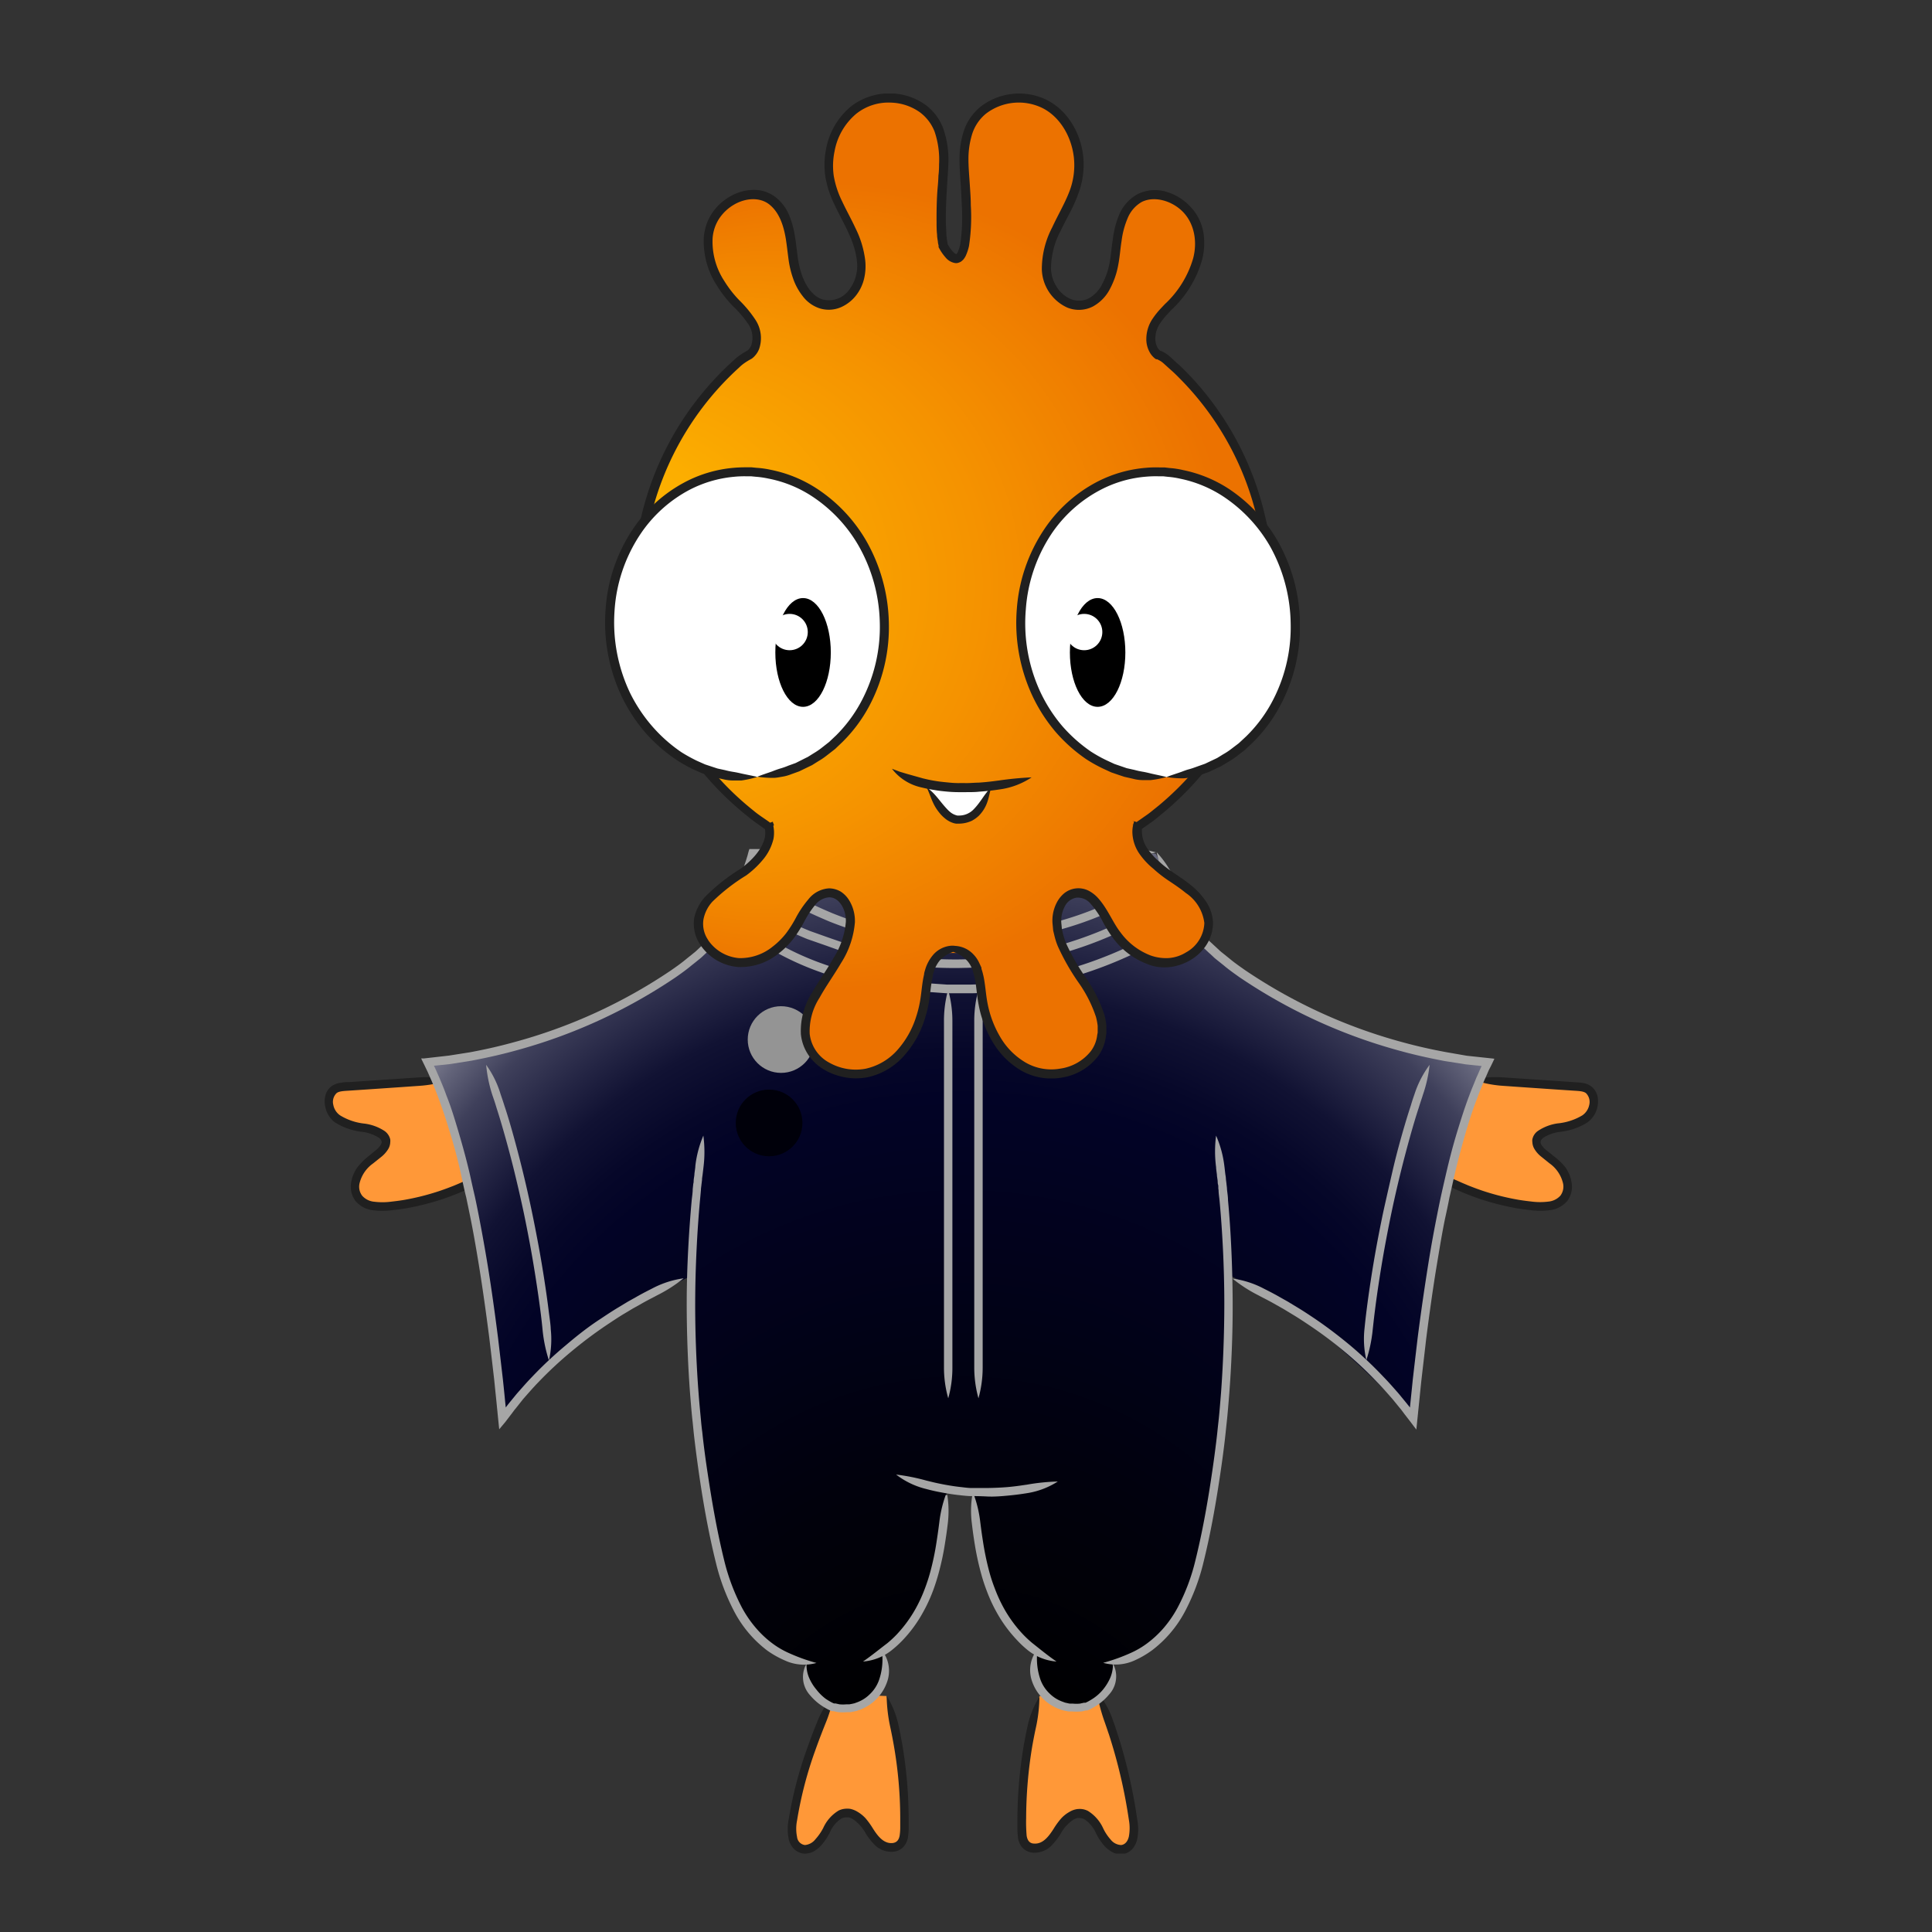 <svg xmlns="http://www.w3.org/2000/svg" xmlns:xlink="http://www.w3.org/1999/xlink" viewBox="0 0 300 300"><rect x="0" y="0" width="300" height="300" fill="#333333" stroke="none"/><defs><style>.cls-1{fill:#ff9838;}.cls-2{fill:#202020;}.cls-3{fill:url(#radial-gradient);}.cls-4{fill:url(#New_Gradient_Swatch_16);}.cls-5{fill:url(#radial-gradient-2);}.cls-6{fill:url(#New_Gradient_Swatch_1);}.cls-7{fill:#a6a6a6;}.cls-8{fill:none;stroke:#d6d6d6;}.cls-11,.cls-8{stroke-miterlimit:10;}.cls-9{fill:url(#radial-gradient-3);}.cls-10{fill:#fff;}.cls-11{stroke:#000;stroke-width:0.34px;}</style><radialGradient id="radial-gradient" cx="86.51" cy="27.04" r="0.4" gradientUnits="userSpaceOnUse"><stop offset="0" stop-color="#055d66"/><stop offset="0.41" stop-color="#011517"/></radialGradient><radialGradient id="New_Gradient_Swatch_16" cx="84.64" cy="77.93" fy="187.409" r="133.74" gradientUnits="userSpaceOnUse"><stop offset="0.22"/><stop offset="0.37" stop-color="#01010c"/><stop offset="0.61" stop-color="#020326"/><stop offset="0.64" stop-color="#060729"/><stop offset="0.68" stop-color="#111233"/><stop offset="0.71" stop-color="#242544"/><stop offset="0.75" stop-color="#3f405b"/><stop offset="0.78" stop-color="#626379"/><stop offset="0.81" stop-color="#8d8d9d"/><stop offset="0.85" stop-color="#bfc0c8"/><stop offset="0.88" stop-color="#f8f8f9"/><stop offset="0.88" stop-color="#fff"/></radialGradient><radialGradient id="radial-gradient-2" cx="5867.92" cy="16487.53" r="5.25" gradientTransform="matrix(-0.12, 0.99, -0.99, -0.12, 17030.12, -3860.12)" gradientUnits="userSpaceOnUse"><stop offset="0.28" stop-color="#fff"/><stop offset="0.41" stop-color="#fbfbfb"/><stop offset="0.54" stop-color="#efefef"/><stop offset="0.67" stop-color="#dadada"/><stop offset="0.8" stop-color="#bebebe"/><stop offset="0.93" stop-color="#9a9a9a"/><stop offset="0.95" stop-color="#949494"/></radialGradient><radialGradient id="New_Gradient_Swatch_1" cx="5881.19" cy="16487.87" r="5.25" gradientTransform="matrix(-0.12, 0.99, -0.99, -0.12, 17030.12, -3860.12)" gradientUnits="userSpaceOnUse"><stop offset="0.07" stop-color="#919191"/><stop offset="0.21" stop-color="#828283"/><stop offset="0.47" stop-color="#5c5c60"/><stop offset="0.83" stop-color="#1f1f27"/><stop offset="1" stop-color="#00000a"/></radialGradient><radialGradient id="radial-gradient-3" cx="54.68" cy="77.23" fx="-19.684" r="85.47" gradientUnits="userSpaceOnUse"><stop offset="0.1" stop-color="#ffb800"/><stop offset="0.25" stop-color="#fcae00"/><stop offset="0.49" stop-color="#f59300"/><stop offset="0.74" stop-color="#ec7200"/></radialGradient><symbol id="Wisdom_Body_1_8" data-name="Wisdom_Body_1 8" viewBox="0 0 199.72 121.79"><path class="cls-1" d="M26.32,14.6A36.11,36.11,0,0,1,9.43,20.29c-1.63.09-3.57-.14-4.37-1.7a4,4,0,0,1,.56-3.95,15.59,15.59,0,0,1,3-2.72A2.28,2.28,0,0,0,9.64,10,1.87,1.87,0,0,0,8.59,8.74,13.29,13.29,0,0,0,4.76,7.68,5.53,5.53,0,0,1,1.27,5.8C.44,4.67.41,2.74,1.53,2a3.48,3.48,0,0,1,1.8-.47L19.75.37"/><path class="cls-2" d="M26.32,14.6a48.2,48.2,0,0,0-4.54,1.79c-.25.11-.62.28-1.08.47-.24.1-.49.21-.77.31-.58.23-1.34.51-2.07.75A37.9,37.9,0,0,1,13,19.17c-.86.17-1.75.28-2.63.38a10.47,10.47,0,0,1-2.56,0,2.86,2.86,0,0,1-1.9-.94,2.34,2.34,0,0,1-.43-1.88,5.34,5.34,0,0,1,2.13-3.18l1.35-1.08a4.77,4.77,0,0,0,1-1.13,2.24,2.24,0,0,0,.35-1.12,1.89,1.89,0,0,0,0-.44,2.23,2.23,0,0,0-.87-1.31A7.44,7.44,0,0,0,6.3,7.3,9.16,9.16,0,0,1,2.44,6,2.58,2.58,0,0,1,1.38,4.36a1.91,1.91,0,0,1,.48-1.81c.4-.38,1.31-.37,2.24-.44l2.71-.18,5.1-.35,3-.21a18,18,0,0,0,4.84-1A18.19,18.19,0,0,0,14.82.05l-3,.2L6.72.59,4,.78c-.46,0-.89,0-1.41.11A3.11,3.11,0,0,0,1,1.51,2.72,2.72,0,0,0,.11,3a3.89,3.89,0,0,0,0,1.59A4,4,0,0,0,1.63,7.1,10.12,10.12,0,0,0,6,8.6a6.3,6.3,0,0,1,2.55.93c.42.35.37.53.39.53s.11.17-.15.61a3.11,3.11,0,0,1-.75.8L6.73,12.55a9.32,9.32,0,0,0-1.55,1.58,5.49,5.49,0,0,0-1,2.42,3.7,3.7,0,0,0,.71,2.92,4.23,4.23,0,0,0,2.74,1.42,12,12,0,0,0,2.88,0c.93-.1,1.86-.22,2.75-.39a42.07,42.07,0,0,0,5.07-1.3c.75-.25,1.54-.54,2.14-.78.29-.1.55-.22.79-.32.49-.2.87-.38,1.12-.49A11.13,11.13,0,0,0,26.32,14.6Z"/><path class="cls-1" d="M173.4,14.6a36.14,36.14,0,0,0,16.89,5.69c1.63.09,3.58-.14,4.38-1.7a4,4,0,0,0-.57-3.95,15.53,15.53,0,0,0-2.95-2.72A2.24,2.24,0,0,1,190.09,10a1.86,1.86,0,0,1,1-1.23A13.27,13.27,0,0,1,195,7.68a5.5,5.5,0,0,0,3.48-1.88c.84-1.13.86-3.06-.25-3.84a3.53,3.53,0,0,0-1.8-.47L180,.37"/><path class="cls-2" d="M173.4,14.6a11.31,11.31,0,0,0,4,3l1.12.49c.24.1.5.22.79.32.6.24,1.39.53,2.14.78a42.07,42.07,0,0,0,5.07,1.3c.9.17,1.82.29,2.75.39a12,12,0,0,0,2.88,0,4.28,4.28,0,0,0,2.75-1.42,3.73,3.73,0,0,0,.7-2.92,5.48,5.48,0,0,0-1-2.42A9.75,9.75,0,0,0,193,12.55l-1.35-1.08a3.3,3.3,0,0,1-.75-.8.79.79,0,0,1-.15-.61s0-.18.39-.53a6.37,6.37,0,0,1,2.55-.93,10.08,10.08,0,0,0,4.41-1.5,4,4,0,0,0,1.57-2.51,4.07,4.07,0,0,0,0-1.59,2.8,2.8,0,0,0-.92-1.49,3.11,3.11,0,0,0-1.58-.62c-.51-.06-1-.08-1.41-.11L193,.59,187.9.25l-3-.2A18.14,18.14,0,0,0,180,.37a17.8,17.8,0,0,0,4.83,1l3,.21,5.1.35,2.71.18c.93.07,1.84.06,2.25.44a1.94,1.94,0,0,1,.48,1.81A2.62,2.62,0,0,1,197.29,6a9.25,9.25,0,0,1-3.86,1.26,7.43,7.43,0,0,0-3.12,1.19,2.12,2.12,0,0,0-.86,1.31,1.38,1.38,0,0,0,0,.44,2.24,2.24,0,0,0,.35,1.12,4.38,4.38,0,0,0,1,1.13l1.34,1.08a5.34,5.34,0,0,1,2.13,3.18,2.37,2.37,0,0,1-.42,1.88,2.91,2.91,0,0,1-1.91.94,10.39,10.39,0,0,1-2.55,0c-.89-.1-1.77-.21-2.64-.38a38.32,38.32,0,0,1-4.89-1.25c-.73-.24-1.49-.52-2.07-.75-.28-.1-.53-.21-.76-.31-.47-.19-.84-.36-1.09-.47A48.2,48.2,0,0,0,173.4,14.6Z"/><path class="cls-1" d="M79.94,96.77c-2.74,5.63-5.68,13.78-6.51,20-.22,1.6-.1,3.66,1.37,4.22s2.86-.9,3.62-2.28,1.62-3,3.15-3.25a3.66,3.66,0,0,1,3.13,1.78,15.46,15.46,0,0,0,2.31,3c1,.79,2.58,1,3.38,0a3.53,3.53,0,0,0,.54-2.16,68.64,68.64,0,0,0-2.78-21"/><path class="cls-2" d="M79.94,96.77A14.83,14.83,0,0,0,77.33,101c-.1.26-.26.64-.45,1.12-.09.24-.2.51-.31.79-.24.64-.55,1.49-.84,2.29a62.59,62.59,0,0,0-2.92,11.21,7.88,7.88,0,0,0,0,3.13,3.25,3.25,0,0,0,.82,1.52,2.56,2.56,0,0,0,1.64.74,2.94,2.94,0,0,0,1.6-.44,5,5,0,0,0,1.09-.92,9,9,0,0,0,1.32-2,4.73,4.73,0,0,1,1.84-2.17,1.56,1.56,0,0,1,.62-.16H82a1,1,0,0,1,.23,0,2.53,2.53,0,0,1,.65.28,6.41,6.41,0,0,1,2,2.23,9.85,9.85,0,0,0,1.49,1.88,3.68,3.68,0,0,0,2.81,1,2.48,2.48,0,0,0,1.63-.76,3,3,0,0,0,.72-1.61,10.13,10.13,0,0,0,.09-1.52c0-.49,0-1,0-1.47a70.79,70.79,0,0,0-1-11.49c-.24-1.33-.46-2.43-.59-3a14.4,14.4,0,0,0-1.86-4.6,25,25,0,0,0,.56,4.88c.12.54.34,1.61.57,2.92a67.12,67.12,0,0,1,1,11.26v1.45a9.05,9.05,0,0,1-.08,1.33c-.12.81-.51,1.19-1.15,1.25-1.4.12-2.35-1.17-3.07-2.31a12.24,12.24,0,0,0-1.15-1.59,5.46,5.46,0,0,0-1.24-1,3.66,3.66,0,0,0-1-.43,1.9,1.9,0,0,0-.4-.06,3.24,3.24,0,0,0-.41,0,3,3,0,0,0-1.14.28,6.11,6.11,0,0,0-2.43,2.73A8.42,8.42,0,0,1,77,119.54a2.34,2.34,0,0,1-1.64.91,1.41,1.41,0,0,1-1.24-1.26,6.47,6.47,0,0,1,0-2.6,61,61,0,0,1,2.86-11c.28-.79.59-1.62.83-2.25l.3-.78.44-1.11A23,23,0,0,0,79.94,96.77Z"/><path class="cls-1" d="M121.11,96.4c2.74,5.63,4.94,14.15,5.77,20.38.21,1.6.1,3.66-1.37,4.22s-2.87-.9-3.63-2.28-1.61-3-3.15-3.25a3.63,3.63,0,0,0-3.12,1.78,15.9,15.9,0,0,1-2.32,3c-1,.79-2.58,1-3.37,0a3.4,3.4,0,0,1-.54-2.16,68.63,68.63,0,0,1,2.77-21"/><path class="cls-2" d="M121.11,96.4a29.06,29.06,0,0,0,1.25,4.74c.09.26.23.65.39,1.13.08.24.17.51.27.79.21.64.47,1.49.71,2.3a82,82,0,0,1,2.43,11.13,7.28,7.28,0,0,1,0,2.63c-.18.79-.63,1.27-1.21,1.33a2.2,2.2,0,0,1-1.65-.86,7.6,7.6,0,0,1-1.15-1.72,6.25,6.25,0,0,0-2.39-2.76,2.78,2.78,0,0,0-1.55-.31,2,2,0,0,0-.4.06,3.2,3.2,0,0,0-1,.41,5.19,5.19,0,0,0-1.26,1,11.57,11.57,0,0,0-1.17,1.6c-.73,1.14-1.66,2.45-3.07,2.35-.65,0-1.05-.42-1.18-1.22a24.63,24.63,0,0,1-.08-2.78A69.56,69.56,0,0,1,111,105c.23-1.31.45-2.38.57-2.92a23.51,23.51,0,0,0,.56-4.88,14.4,14.4,0,0,0-1.86,4.6c-.12.54-.35,1.64-.59,3a71.17,71.17,0,0,0-1,11.52c0,.49,0,1,0,1.47a10.33,10.33,0,0,0,.1,1.53,2.85,2.85,0,0,0,.75,1.61,2.49,2.49,0,0,0,1.64.72,3.72,3.72,0,0,0,2.8-1.06,10.46,10.46,0,0,0,1.48-1.89,6.18,6.18,0,0,1,2-2.22,2.2,2.2,0,0,1,.65-.26,1.31,1.31,0,0,1,.23,0,1.56,1.56,0,0,1,.85.18,5.08,5.08,0,0,1,1.83,2.21,8.91,8.91,0,0,0,1.34,2,4.86,4.86,0,0,0,1.12.9,2.74,2.74,0,0,0,1.63.37,2.48,2.48,0,0,0,1.61-.81,3.43,3.43,0,0,0,.76-1.54,8.19,8.19,0,0,0,0-3.12A83,83,0,0,0,125,105c-.24-.81-.51-1.68-.73-2.33l-.26-.81c-.18-.49-.32-.88-.41-1.15A13.09,13.09,0,0,0,121.11,96.4Z"/></symbol><symbol id="Wisdom_Body_MASTER_1_2" data-name="Wisdom_Body_MASTER_1 2" viewBox="0 0 168.36 135.63"><path class="cls-3" d="M86.49,26.76c-.89.56-.36.66.51.47A4.66,4.66,0,0,1,86.49,26.76Z"/><path class="cls-4" d="M67.62,135l2.69-1.28a6.47,6.47,0,0,0,2-7.39l0-.16a20,20,0,0,0,7.05-9.27c1.59-4,2.43-11.21,3.1-16.12,1,.15,3,.53,4,.59.49,4.82,1.25,11.38,2.88,15.53a20,20,0,0,0,7.2,9.36v0l-.06.26-.08-.08A6.79,6.79,0,0,0,101,135l2,.31c4-1.09,6.3-4.16,5.42-7.23h-.07l0-.17c4-.51,7.61-3.31,9.89-6.79,2.57-3.91,3.73-8.59,4.67-13.2a181.35,181.35,0,0,0,3.53-41.13L136.22,72a142.44,142.44,0,0,1,16,14.09,30,30,0,0,0,3.71,3c0-13.24,6.07-44.94,11-54.87-17.65-2.48-30.19-9.3-30.17-9.71-3-1.86-13.67-6.55-16.55-13.32-.51-.73-4.5-9.57-5-10.29l-.39-.06c-.46.43-61,1-61.65.54l-1.35-.29c-.27,1.26-3,8.93-3.38,9.73l0,0-3.8,4.87c-4.63,4.62-11.75,10-29.4,15.48l-13.78,3C2.91,38.33,6.94,46,7,51.84c0,.59,4.14,22.33,6.07,36.67a77.07,77.07,0,0,1,22-17.9l7.32-3.52A174,174,0,0,0,45.82,108c.94,4.61,2.1,9.29,4.66,13.2,2.27,3.46,5.85,6.22,9.83,6.76,0,.06,0,.12,0,.19s0,.12,0,.18c-.76,3,2.42,5.8,4.83,6.91Z"/><circle id="SVGID" class="cls-5" cx="56.45" cy="30.03" r="5.23"/><circle id="SVGID-2" data-name="SVGID" class="cls-6" cx="54.57" cy="43.11" r="5.23"/><path class="cls-7" d="M115.36.65a21,21,0,0,0,1.53,4.69c.11.25.29.62.5,1.09l.36.76c.42.88.86,1.8,1.3,2.74l.35.7,0,.07h0l-.35.22-.73.46a64,64,0,0,1-28.3,9.8c-1.29.08-2.56.2-3.83.23H82.46l-3.67-.26c-1.2-.09-2.43-.23-3.59-.32A47.66,47.66,0,0,1,63,18.15a44.4,44.4,0,0,1-7.84-3.66c-1.78-1.06-2.72-1.75-2.72-1.75s-.13-.07-1-.71c-.42-.31-1-.77-1.85-1.46-.3-.26-.21-.18-.23-.19h0l0-.12c.07-.16.13-.33.19-.5l.86-2.33c.2-.58.72-2,1.44-4.17.18-.54.37-1.12.56-1.75h5.86l25-.08,27.09-.08a18,18,0,0,0,4.89-.68,17.72,17.72,0,0,0-4.9-.65L83.38.08l-25,.07-4.79,0H51.48a9.29,9.29,0,0,0-.27.94c-.18.61-.37,1.18-.55,1.71C50,5,49.43,6.4,49.23,7l-.85,2.32-.18.48c-.05.12-.09.23-.14.34s-.12.3-.19.45-.08.15-.07.21l.18.15.34.3.43.36c.86.72,1.48,1.19,1.92,1.52.88.65,1,.72,1,.72s1,.72,2.8,1.81a46,46,0,0,0,8.07,3.77,48.59,48.59,0,0,0,12.53,2.75l3.58.32,3.75.27h3.85c1.3,0,2.61-.16,3.92-.24a65.39,65.39,0,0,0,28.89-10l.73-.46.36-.23.73-.44a1.42,1.42,0,0,0,.34-.22l-.21-.37-.38-.67-.39-.78L119,6.62l-.36-.76c-.22-.46-.39-.84-.51-1.08A15.77,15.77,0,0,0,115.36.65Z"/><path class="cls-7" d="M49.92,7.84A14,14,0,0,0,53.78,11l1.07.59.75.39c.64.33,1.5.75,2.31,1.13s1.72.78,2.63,1.15l2.87,1,2.94,1.05c1,.32,2,.61,3,.86A54.86,54.86,0,0,0,80.3,18.73c2.93.14,4.82.06,4.82.06s1.89,0,4.81-.29a64.06,64.06,0,0,0,10.84-2.07A60.49,60.49,0,0,0,112,11.94c1.22-.61,2.19-1.14,2.68-1.41a14.6,14.6,0,0,0,3.88-3.09,23.5,23.5,0,0,0-4.52,1.93c-.48.26-1.45.78-2.64,1.38a59.82,59.82,0,0,1-11,4.4,62.51,62.51,0,0,1-10.61,2c-2.85.29-4.7.3-4.7.3s-1.85.07-4.72-.07A53.81,53.81,0,0,1,69.7,15.85c-1-.25-2-.53-3-.84l-2.89-1-2.81-1c-.9-.36-1.76-.74-2.57-1.12s-1.64-.79-2.27-1.11l-.73-.38-1-.57A24.9,24.9,0,0,0,49.92,7.84Z"/><path class="cls-7" d="M48.72,11c-.69.56-1.24,1-1.77,1.54a19.08,19.08,0,0,0-1.83,1.75c-.18.2-.5.46-.86.8l-.61.56-.39.37a6,6,0,0,1-.54.46l-1.13.91c-.75.63-1.57,1.21-2.42,1.8A82.22,82.22,0,0,1,14.36,30.5c-2.25.62-4.51,1.12-6.72,1.53l-3.3.52L.38,33A2,2,0,0,0,0,33l.17.36.35.71.48,1,.62,1.4c.38.92.77,1.83,1.09,2.73.67,1.78,1.22,3.49,1.7,5.07,1,3.16,1.61,5.8,2,7.65s.66,2.89.66,2.89.21,1,.6,2.9.87,4.54,1.4,7.81,1.08,7.13,1.62,11.35c.25,2.11.51,4.31.77,6.57.11,1.12.23,2.27.35,3.42.08.85.17,1.69.25,2.54l.18,1.76L13.21,90l.94-1.23.47-.63.28-.34L16,86.41c.78-.88,1.55-1.78,2.37-2.62A60.77,60.77,0,0,1,23.51,79,67.8,67.8,0,0,1,29,74.87c.93-.62,1.84-1.23,2.76-1.79.47-.27.92-.55,1.37-.82l1.27-.71c1.16-.67,2.14-1.14,2.62-1.41a22.69,22.69,0,0,0,4.14-2.66A14.86,14.86,0,0,0,36.38,69c-.49.26-1.49.74-2.67,1.42l-1.29.72L31,72c-.94.56-1.88,1.18-2.82,1.81C26.33,75,24.48,76.45,22.66,78a62.05,62.05,0,0,0-5.24,4.91c-.84.86-1.62,1.77-2.42,2.67l-1.14,1.39-.28.35-.06.08-.13.17-.13.17h0s0,0,0-.07l-.09-.87c-.11-1.16-.23-2.31-.35-3.44-.26-2.26-.52-4.47-.77-6.58-.54-4.24-1.09-8.12-1.63-11.41s-1.05-6-1.41-7.85-.6-2.92-.6-2.92-.24-1-.66-2.92-1.1-4.52-2.06-7.73c-.48-1.59-1-3.33-1.73-5.15-.32-.91-.71-1.84-1.11-2.79l-.63-1.43L2,34.14H2l2.51-.26,3.35-.53c2.26-.43,4.55-.93,6.84-1.56A84,84,0,0,0,39.94,20.25c.87-.61,1.71-1.21,2.48-1.86.4-.31.78-.62,1.16-.93a6.44,6.44,0,0,0,.56-.48l.4-.38c.23-.2.44-.4.63-.58.38-.36.7-.63.89-.84a15.3,15.3,0,0,0,1.64-2.06A19.72,19.72,0,0,0,48.72,11Z"/><path class="cls-7" d="M44.26,45.1A17.05,17.05,0,0,0,43,49.88c0,.27-.08.69-.14,1.2,0,.25-.06.53-.1.84s0,.48-.08.73l-.09.84c0,.57-.1,1.15-.16,1.75C42,60,41.66,65.67,41.65,71.09s.23,10.58.52,14.38c.15,1.9.28,3.46.41,4.55l.17,1.7s.26,2.45.8,6.22,1.37,8.87,2.68,14.16a33,33,0,0,0,2.93,7.75,18.38,18.38,0,0,0,5.1,6A14.85,14.85,0,0,0,57,127.4a7.18,7.18,0,0,0,5,.41,28.55,28.55,0,0,1-4.47-1.62,13.41,13.41,0,0,1-2.46-1.46,15.79,15.79,0,0,1-2.56-2.4,18.07,18.07,0,0,1-2.16-3.13,32.26,32.26,0,0,1-2.81-7.43c-1.28-5.19-2.09-10.28-2.65-14s-.8-6.18-.8-6.18S44,91,43.9,89.89s-.26-2.63-.4-4.52c-.29-3.78-.54-8.9-.52-14.28s.31-11,.74-15.73c.06-.59.11-1.17.16-1.74,0-.28.06-.56.08-.83l.09-.73c0-.3.06-.58.09-.83.06-.51.11-.92.14-1.19A19.37,19.37,0,0,0,44.26,45.1Z"/><path class="cls-7" d="M69.3,127.59a8.25,8.25,0,0,0,4.65-1.9,16.92,16.92,0,0,0,1.58-1.46,20.88,20.88,0,0,0,3.2-4.39,24.59,24.59,0,0,0,1.46-3.12s.48-1.21.92-2.8a42.13,42.13,0,0,0,1.07-5c.25-1.56.36-2.52.42-3a16.19,16.19,0,0,0-.07-4.38l-.27,0,.28.49c0-.2,0-.39,0-.56l-.27,0a19.26,19.26,0,0,0-1,4.26c-.06.49-.18,1.45-.42,3a42.14,42.14,0,0,1-1,4.81,27.57,27.57,0,0,1-.88,2.69,22.92,22.92,0,0,1-1.38,3,20.35,20.35,0,0,1-3,4.11,17.19,17.19,0,0,1-1.46,1.36C71.58,125.88,70.74,126.59,69.3,127.59Z"/><path class="cls-7" d="M74.49,98.26a12.58,12.58,0,0,0,4.46,2.2c.34.08.89.25,2.06.49.84.17,2.28.43,3.51.55.62.08,1.18.12,1.59.14l.67,0s.86,0,2,.06,2.43-.06,3.37-.15c1.58-.15,2.55-.32,3.06-.4a12.41,12.41,0,0,0,4.64-1.8,32.59,32.59,0,0,0-4.87.5c-.49.06-1.42.23-2.94.37-.92.08-2.2.14-3.26.15l-1.88,0-.65,0c-.39,0-.94-.07-1.53-.14-1.19-.12-2.58-.37-3.39-.54-1.13-.23-1.66-.39-2-.46A32,32,0,0,0,74.49,98.26Z"/><path class="cls-7" d="M60.45,127.9a4.24,4.24,0,0,0,.57,5,8.58,8.58,0,0,0,1.66,1.52,11.19,11.19,0,0,0,1.15.69l.35.17a1.22,1.22,0,0,0,.27.09l.2,0c.27.05.53.12.79.16a7.94,7.94,0,0,0,1.34,0l.56,0,.46-.09.51-.11.61-.22a7.15,7.15,0,0,0,4.15-4.3,5.18,5.18,0,0,0-.54-4.61l-.19,0a2.12,2.12,0,0,1-.11.21s0,.07,0,.11,0,.13,0,.1.06-.1.09-.14l.18-.12-.19,0a9.86,9.86,0,0,1-.49,4.11,5.63,5.63,0,0,1-1.46,2.25,5.49,5.49,0,0,1-1.92,1.24l-.49.18-.41.09-.38.07-.46,0a5.86,5.86,0,0,1-1.08,0l-.64-.14-.17,0-.07,0-.31-.14a9.46,9.46,0,0,1-1-.6A7.76,7.76,0,0,1,62,132a7.51,7.51,0,0,1-1.19-1.95A5,5,0,0,1,60.45,127.9Z"/><path class="cls-7" d="M82.65,22.24A18.07,18.07,0,0,0,82,27.13c0,4.62,0,27.76,0,27.76s0,22.1,0,26.52a17.62,17.62,0,0,0,.67,4.89,17.72,17.72,0,0,0,.65-4.9c0-4.41,0-26.52,0-26.52s0-23.13,0-27.75A18,18,0,0,0,82.65,22.24Z"/><path class="cls-7" d="M87.41,22.24a18,18,0,0,0-.66,4.89V81.41a18.07,18.07,0,0,0,.66,4.89,18.07,18.07,0,0,0,.66-4.89V27.13A18,18,0,0,0,87.41,22.24Z"/><path class="cls-7" d="M124.68,45.1a18.94,18.94,0,0,0,0,4.94c0,.27.07.68.13,1.19,0,.25.06.53.1.83s0,.48.08.73,0,.55.08.83c0,.57.11,1.15.16,1.74.44,4.74.73,10.36.74,15.73s-.23,10.5-.51,14.28c-.15,1.89-.28,3.44-.4,4.52s-.18,1.68-.18,1.68-.25,2.43-.8,6.18-1.37,8.83-2.65,14a31.37,31.37,0,0,1-2.81,7.43,18,18,0,0,1-2.15,3.13,16.26,16.26,0,0,1-2.57,2.4,13.42,13.42,0,0,1-2.45,1.46,28.65,28.65,0,0,1-4.48,1.62,7.18,7.18,0,0,0,5-.41,14.84,14.84,0,0,0,2.71-1.59,18.47,18.47,0,0,0,5.09-6,33,33,0,0,0,2.93-7.75c1.31-5.29,2.12-10.38,2.68-14.16s.8-6.22.8-6.22.06-.61.18-1.7.25-2.65.4-4.55c.29-3.8.55-9,.52-14.38S127,60,126.55,55.24c0-.6-.11-1.18-.16-1.75,0-.28-.06-.56-.08-.84l-.09-.73c0-.31-.07-.59-.1-.84-.06-.51-.1-.93-.14-1.2A16.72,16.72,0,0,0,124.68,45.1Z"/><path class="cls-7" d="M99.65,127.59c-1.44-1-2.29-1.71-3.82-2.92a17.73,17.73,0,0,1-1.45-1.36,20.35,20.35,0,0,1-3-4.11,22.92,22.92,0,0,1-1.38-3,25.91,25.91,0,0,1-.89-2.69,44.4,44.4,0,0,1-1-4.81c-.24-1.52-.35-2.48-.42-3a18.72,18.72,0,0,0-1-4.26l-.27,0c0,.17,0,.36,0,.56l.29-.49-.27,0a15.42,15.42,0,0,0-.07,4.38c.06.51.17,1.47.41,3a44.25,44.25,0,0,0,1.07,5,28.64,28.64,0,0,0,.93,2.8,23.65,23.65,0,0,0,1.45,3.12,21.24,21.24,0,0,0,3.2,4.39A15.34,15.34,0,0,0,95,125.69,8.25,8.25,0,0,0,99.65,127.59Z"/><path class="cls-7" d="M108.5,127.9a5.36,5.36,0,0,1-.4,2.19,7.87,7.87,0,0,1-1.2,1.95,7.06,7.06,0,0,1-1.4,1.27,9.46,9.46,0,0,1-1,.6l-.3.14-.08,0-.16,0-.64.14a6,6,0,0,1-1.09,0l-.45,0a2.1,2.1,0,0,1-.38-.07l-.41-.09-.49-.18a5.44,5.44,0,0,1-1.93-1.24,5.63,5.63,0,0,1-1.46-2.25,10,10,0,0,1-.49-4.11l-.19,0,.18.12s.17.12.1.14.06-.07,0-.1a.54.54,0,0,0-.05-.11l-.11-.21-.19,0a5.21,5.21,0,0,0-.54,4.61,6.9,6.9,0,0,0,1.78,2.78,7,7,0,0,0,2.37,1.52l.61.22.51.11.47.09.56,0a8,8,0,0,0,1.34,0c.25,0,.52-.11.78-.16l.2,0a1.07,1.07,0,0,0,.27-.09l.35-.17a10.19,10.19,0,0,0,1.15-.69,8.26,8.26,0,0,0,1.66-1.52A4.22,4.22,0,0,0,108.5,127.9Z"/><path class="cls-7" d="M51.2,3.7A15.14,15.14,0,0,0,55,6.91L56,7.54l.73.42c.61.32,1.39.79,2.17,1.17,1.55.83,3.31,1.62,5.13,2.39a58.8,58.8,0,0,0,5.7,1.94,49,49,0,0,0,10.45,1.71c1.41.06,2.57.1,3.37.06l1.25,0s1.82,0,4.61-.33a67.4,67.4,0,0,0,10.38-2,53,53,0,0,0,10.85-4.19c1.21-.65,2.17-1.24,2.64-1.56s.8-.57,1.14-.83a12,12,0,0,0,.88-.86,10.83,10.83,0,0,0,1.42-1.93c-.78.43-1.36.83-2,1.18-.33.18-.65.39-1,.61s-.74.44-1.15.72-1.37.86-2.54,1.49a51.35,51.35,0,0,1-10.57,4.08,65.46,65.46,0,0,1-10.18,1.94c-2.73.29-4.5.32-4.5.32l-1.23,0c-.78,0-1.91,0-3.28-.07a48.12,48.12,0,0,1-10.17-1.67,53.94,53.94,0,0,1-5.54-1.89c-1.79-.75-3.5-1.53-5-2.34-.75-.37-1.53-.82-2.12-1.14l-.73-.42-1-.6A22.22,22.22,0,0,0,51.2,3.7Z"/><path class="cls-7" d="M10.19,34a21.71,21.71,0,0,0,1,4.81c.11.33.31.85.65,2,.78,2.39,1.93,6.48,2.79,10s1.47,6.43,1.47,6.43.52,2.45,1.09,5.59,1.16,7,1.51,9.73c.2,1.54.29,2.49.34,3a22.75,22.75,0,0,0,1,4.81,15,15,0,0,0,.28-4.94c0-.51-.14-1.47-.34-3-.34-2.77-.94-6.64-1.52-9.8s-1.1-5.62-1.1-5.62-.6-2.94-1.47-6.48-2-7.66-2.82-10.08c-.35-1.12-.55-1.64-.66-2A15.29,15.29,0,0,0,10.19,34Z"/><path class="cls-7" d="M119.64,11a21.76,21.76,0,0,0,1,2.16,15.3,15.3,0,0,0,1.64,2.06c.19.21.51.48.89.84.19.18.4.38.63.58l.41.38a5.11,5.11,0,0,0,.55.48l1.16.93c.77.65,1.62,1.25,2.48,1.86a84,84,0,0,0,25.23,11.54c2.29.63,4.59,1.13,6.84,1.56l3.36.53,2.5.26h0l-.19.41c-.22.48-.43,1-.64,1.43-.39,1-.78,1.88-1.11,2.79-.69,1.82-1.24,3.56-1.73,5.15-1,3.21-1.62,5.87-2.05,7.73s-.66,2.92-.66,2.92-.22,1-.6,2.92-.89,4.57-1.41,7.85-1.1,7.17-1.64,11.41c-.25,2.11-.51,4.32-.77,6.58-.11,1.13-.23,2.28-.35,3.44l-.09.87c0,.1,0,.07,0,.07h0l-.13-.17-.13-.17-.07-.08-.28-.35-1.14-1.39c-.79-.9-1.58-1.81-2.42-2.67A63.5,63.5,0,0,0,145.71,78c-1.82-1.51-3.68-2.93-5.56-4.2-.94-.63-1.87-1.25-2.81-1.81l-1.4-.85-1.28-.72c-1.18-.68-2.19-1.16-2.68-1.42a14.8,14.8,0,0,0-4.73-1.48,22.6,22.6,0,0,0,4.13,2.66c.48.27,1.47.74,2.63,1.41l1.26.71,1.37.83c.92.55,1.84,1.16,2.76,1.78A64.43,64.43,0,0,1,144.85,79a59.27,59.27,0,0,1,5.12,4.8c.83.84,1.6,1.74,2.38,2.62l1.11,1.36.28.34.47.63.95,1.23.93,1.23.18-1.76c.09-.85.17-1.69.26-2.54.12-1.15.23-2.3.35-3.42.26-2.26.52-4.46.76-6.57.54-4.22,1.09-8.08,1.63-11.35s1-6,1.4-7.81.6-2.9.6-2.9.23-1,.65-2.89,1.08-4.49,2-7.65c.48-1.58,1-3.29,1.71-5.07.32-.9.7-1.81,1.08-2.73.21-.46.42-.93.62-1.4s.33-.67.49-1l.34-.71.17-.36A2,2,0,0,0,168,33l-4-.43L160.73,32c-2.22-.41-4.47-.91-6.73-1.53a82.34,82.34,0,0,1-24.81-11.35c-.84-.59-1.67-1.17-2.42-1.8l-1.13-.91a5.82,5.82,0,0,1-.53-.46l-.4-.37c-.21-.2-.42-.38-.6-.56-.37-.34-.68-.6-.87-.8a18,18,0,0,0-1.83-1.75C120.88,12,120.33,11.52,119.64,11Z"/><path class="cls-7" d="M158.17,34a15.81,15.81,0,0,0-2.3,4.39c-.1.33-.31.85-.65,2-.8,2.42-2,6.54-2.82,10.08s-1.47,6.48-1.47,6.48-.53,2.46-1.11,5.62-1.17,7-1.52,9.8c-.2,1.56-.29,2.52-.34,3a14.71,14.71,0,0,0,.29,4.94,22.76,22.76,0,0,0,1-4.81c.06-.5.15-1.45.35-3,.34-2.75.93-6.59,1.5-9.73s1.09-5.59,1.09-5.59.6-2.92,1.47-6.43,2-7.6,2.8-10c.34-1.11.54-1.63.64-2A21.16,21.16,0,0,0,158.17,34Z"/><path class="cls-8" d="M157.48,123.06"/></symbol><symbol id="Wisdom_Head2_2" data-name="Wisdom_Head2 2" viewBox="0 0 108.97 154.47"><path class="cls-9" d="M52.64,134.81c1.48-1.4,4.09-.4,5.16,1.34S58.9,140,59.2,142c.67,4.54,3.1,9.12,7.29,11s10.07-.05,11.25-4.48C79.5,142,71,136.7,70.87,129.9c0-2,1-4.19,2.92-4.49,2.64-.41,4.17,2.75,5.48,5.08,1.78,3.18,5,5.8,8.65,5.84s7.28-3.27,6.72-6.87c-.51-3.25-3.75-5.2-6.47-7.05s-5.48-4.92-4.41-8l-.24.63a46.64,46.64,0,0,0,20.65-36.68A46.74,46.74,0,0,0,88,41.7a5,5,0,0,0-1.33-.78c-1.28-1-1.33-3-.63-4.51a16.51,16.51,0,0,1,3.09-3.8C92,29.53,94.07,25.23,93,21.16s-6.39-6.87-9.78-4.38c-2.64,1.95-2.86,5.71-3.27,9s-2,7.1-5.23,7.44c-2.56.28-4.85-2-5.36-4.56s.35-5.13,1.46-7.45,2.5-4.55,3.15-7.05c1.14-4.37-.41-9.49-4.17-12s-9.54-1.67-12,2.13c-1.53,2.39-1.63,5.41-1.43,8.23s.63,8.65,0,11.42c-1,4.61-3.4,0-3.4,0-.63-2.77-.2-8.59,0-11.42s.1-5.84-1.44-8.23c-2.44-3.8-8.22-4.63-12-2.13s-5.3,7.62-4.16,12c.65,2.5,2,4.72,3.14,7.05s2,4.92,1.46,7.45-2.79,4.84-5.36,4.56c-3.26-.34-4.8-4.19-5.22-7.44s-.64-7-3.28-9c-3.38-2.49-8.69.32-9.77,4.38s1,8.37,3.85,11.45a16.21,16.21,0,0,1,3.08,3.8c.71,1.48.66,3.49-.63,4.51a10.22,10.22,0,0,0-1.8,1.2A46.76,46.76,0,0,0,5.18,78.33,46.68,46.68,0,0,0,25.84,115l-.25-.63c1.08,3.11-1.68,6.17-4.4,8s-6,3.8-6.47,7.05c-.56,3.6,3.07,6.91,6.72,6.87s6.86-2.66,8.65-5.84c1.31-2.33,2.84-5.49,5.48-5.08,1.93.3,3,2.54,2.92,4.49-.14,6.8-8.63,12.1-6.87,18.67,1.18,4.43,7.06,6.36,11.25,4.48s6.62-6.47,7.29-11c.29-2,.34-4.16,1.4-5.89s3.68-2.74,5.16-1.34"/><path class="cls-2" d="M52.64,134.81a2.62,2.62,0,0,1,2.21-.1A5.14,5.14,0,0,1,56.79,136a4.12,4.12,0,0,1,.52.73,5.26,5.26,0,0,1,.27.58,3.42,3.42,0,0,1,.13.34l0,.07.1.31c.06.22.11.43.16.65.09.45.17.9.23,1.37.12.94.21,1.93.41,2.93a17.58,17.58,0,0,0,2.17,5.74,12.64,12.64,0,0,0,4.44,4.49,9.53,9.53,0,0,0,6.37,1.14,8.92,8.92,0,0,0,5.7-3.31,6.55,6.55,0,0,0,1.27-3.19l.07-.42v-1.3a10.27,10.27,0,0,0-.32-1.67,22,22,0,0,0-2.93-5.83,33.39,33.39,0,0,1-3.09-5.41,10.8,10.8,0,0,1-.46-1.43l-.17-.72-.07-.74a4.7,4.7,0,0,1,.47-2.73,2.48,2.48,0,0,1,1.9-1.48,2.63,2.63,0,0,1,2.24,1,13.64,13.64,0,0,1,1.73,2.5,21.19,21.19,0,0,0,1.73,2.82,12,12,0,0,0,5.39,4.09c4.38,1.84,10.28-1.36,10.31-6.46a6.38,6.38,0,0,0-1.11-3.36A11.07,11.07,0,0,0,92,124.25c-1.69-1.41-3.6-2.38-5-3.72A10.41,10.41,0,0,1,85,118.31a4.83,4.83,0,0,1-.79-2.56,4.48,4.48,0,0,1,0-.64l.09-.32,0-.15c1.19.43-1.61-.64-1.33-.51l0,.05,0,.09-.14.36,0,.09c.47.39-1.08-.81,1,.88l0,0,.16-.11.64-.45,1.28-.9c.42-.31.82-.65,1.23-1h0l.56-.45h0a47.73,47.73,0,0,0,16.72-30.42,42.83,42.83,0,0,0,.26-8.21,43.39,43.39,0,0,0-1.14-7.71A47.57,47.57,0,0,0,91.5,44c-.6-.61-1.17-1.2-1.77-1.71l-.85-.78-.42-.38a5.45,5.45,0,0,0-.51-.37,4.4,4.4,0,0,0-.51-.29l-.27-.13-.11,0h0a2.15,2.15,0,0,1-.42-.52,2.94,2.94,0,0,1-.33-1.39A4.3,4.3,0,0,1,87.09,36a10.23,10.23,0,0,1,1.18-1.46c.66-.71.9-1,.58-.62a17.21,17.21,0,0,0,4.76-7.71,10.49,10.49,0,0,0,.22-4.53,7.72,7.72,0,0,0-2.08-4A8.39,8.39,0,0,0,88,15.39a6.16,6.16,0,0,0-4.42.36A6.57,6.57,0,0,0,80.64,19a14.44,14.44,0,0,0-1,3.89c-.2,1.27-.29,2.57-.51,3.71A11.48,11.48,0,0,1,78,29.84a5.14,5.14,0,0,1-2.13,2.28,3.36,3.36,0,0,1-2.82.11,4.82,4.82,0,0,1-2.23-1.94,5.6,5.6,0,0,1-.87-2.84,12.8,12.8,0,0,1,1.49-5.89c.89-1.87,2-3.67,2.7-5.62A12.91,12.91,0,0,0,75,9.86c-.42-4-2.79-7.66-6.26-9.11a9.88,9.88,0,0,0-9.84,1.31A8.31,8.31,0,0,0,56.23,6a14.27,14.27,0,0,0-.63,4.25c0,1.37.1,2.66.18,3.87s.14,2.39.18,3.52a28.66,28.66,0,0,1-.26,6.08,7.31,7.31,0,0,1-.38,1.17c0,.08-.08.12-.12.19l-.06.1,0,0s-.05.06-.05,0,0,0,0,0a1.38,1.38,0,0,1-.58-.45,5.43,5.43,0,0,1-.63-.86l-.14-.23c0-.08,0,0,0-.07a4.71,4.71,0,0,1-.09-.52c-.06-.34-.09-.69-.12-1,0-.68-.07-1.32-.08-1.93,0-2.42.11-4.22.18-5.4s.11-1.75.11-1.75.06-.58.1-1.82a14.94,14.94,0,0,0-.81-5.72,8.25,8.25,0,0,0-2.76-3.66,9.84,9.84,0,0,0-11.7.25,11.3,11.3,0,0,0-3.91,6.72,12.46,12.46,0,0,0-.09,4.36,15.77,15.77,0,0,0,1.45,4.38c1.3,2.8,3.14,5.53,3.48,8.76a6.11,6.11,0,0,1-1.18,4.49,3.88,3.88,0,0,1-4.18,1.56c-1.55-.45-2.65-2.09-3.27-3.86a14.61,14.61,0,0,1-.66-2.85c-.13-1-.24-2.07-.42-3.15a14.46,14.46,0,0,0-.88-3.27,6.93,6.93,0,0,0-2.16-2.91,5.52,5.52,0,0,0-3.61-1.14,7.51,7.51,0,0,0-3.63,1.09,8.44,8.44,0,0,0-2.78,2.64,8.07,8.07,0,0,0-1.24,3.74,12.73,12.73,0,0,0,2.06,7.54,18.82,18.82,0,0,0,2.46,3.17,17.6,17.6,0,0,1,2.47,2.88,3.86,3.86,0,0,1,.48,3.26,2.4,2.4,0,0,1-.39.66l-.13.13-.08.07-.44.25c-.32.19-.62.39-.93.61a7.64,7.64,0,0,0-.84.71A47.57,47.57,0,0,0,4.65,72.64,45.4,45.4,0,0,0,7.79,93.75,47.39,47.39,0,0,0,22.54,113.5c.85.72,1.8,1.3,2.7,2l.17.12h0c.48-.37-1,.87,1.07-.84l0,0,0-.1-.15-.38,0-.1c-2.67,1-.74.28-1.33.51v.06l0,.17a1.94,1.94,0,0,1,.07.33,3.82,3.82,0,0,1,0,1.39c-.42,1.9-2,3.57-3.72,4.87a30,30,0,0,0-5.55,4.35A7.11,7.11,0,0,0,14,129.24a5.88,5.88,0,0,0,.71,3.9h0a7,7,0,0,0,.43.66h0A7.9,7.9,0,0,0,20.92,137a9.46,9.46,0,0,0,6.26-2.09,13,13,0,0,0,2.35-2.33,20,20,0,0,0,1.74-2.75,15.23,15.23,0,0,1,1.65-2.52,3.08,3.08,0,0,1,2.17-1.24c1.66-.08,2.77,2,2.68,3.86a12.64,12.64,0,0,1-1.94,5.67c-1,1.8-2.3,3.54-3.38,5.45a11.12,11.12,0,0,0-1.73,6.51,7.09,7.09,0,0,0,1.22,3.3,7.7,7.7,0,0,0,2.59,2.33,9.91,9.91,0,0,0,6.64,1.1,10.63,10.63,0,0,0,5.75-3.4,15.5,15.5,0,0,0,3.21-5.69,19.32,19.32,0,0,0,.74-3.16c.15-1.06.24-2.08.42-3.05l.12-.55,0-.1c0-.13.06-.26.1-.38a5.08,5.08,0,0,1,1-2,5.19,5.19,0,0,1,1.93-1.28,2.64,2.64,0,0,1,2.22.1,2.66,2.66,0,0,0-2.39-1.12A4.16,4.16,0,0,0,51.54,135a6.3,6.3,0,0,0-1.37,2.56c-.05.14-.08.29-.12.44l0,.11-.13.62c-.2,1.06-.28,2.11-.43,3.11a17.41,17.41,0,0,1-.68,2.92A14.27,14.27,0,0,1,45.87,150a9.31,9.31,0,0,1-5,2.95,8.45,8.45,0,0,1-5.68-.94,5.85,5.85,0,0,1-3.09-4.54,9.7,9.7,0,0,1,1.55-5.66c1-1.82,2.27-3.56,3.37-5.44A13.94,13.94,0,0,0,39.19,130a6.21,6.21,0,0,0-.89-3.45A4.31,4.31,0,0,0,37,125.19a3.65,3.65,0,0,0-1.89-.53,4.47,4.47,0,0,0-3.23,1.74A16.15,16.15,0,0,0,30,129.15a18.25,18.25,0,0,1-1.62,2.58,11.7,11.7,0,0,1-2.09,2.07A8.05,8.05,0,0,1,21,135.6,6.49,6.49,0,0,1,16.33,133c-.1-.12-.21-.33-.34-.53a4.46,4.46,0,0,1-.55-2.95,5.71,5.71,0,0,1,1.39-2.76,29.88,29.88,0,0,1,5.33-4.14,14.7,14.7,0,0,0,2.6-2.45,7.93,7.93,0,0,0,1.66-3.27,5.33,5.33,0,0,0,0-1.91,3.23,3.23,0,0,0-.11-.47l-.06-.24,0,0v0c-.59.21,1.32-.52-1.34.47l0,.1.15.38,0,.1,0,0c2.1-1.69.57-.47,1-.85l0,0-.16-.12c-.87-.64-1.8-1.2-2.61-1.89A45.9,45.9,0,0,1,9.11,93.22a44.12,44.12,0,0,1-3-20.45A46.13,46.13,0,0,1,21,43a6.67,6.67,0,0,1,.73-.63c.26-.19.53-.36.81-.53l.45-.25a2.14,2.14,0,0,0,.32-.26,2.39,2.39,0,0,0,.22-.23A3.39,3.39,0,0,0,24.19,40a5.25,5.25,0,0,0-.58-4.49A18.85,18.85,0,0,0,21,32.36a17.7,17.7,0,0,1-2.28-2.94,11.27,11.27,0,0,1-1.85-6.68,6.47,6.47,0,0,1,1-3.08,7.07,7.07,0,0,1,2.31-2.21c1.82-1.09,4.14-1.26,5.66,0s2.17,3.29,2.51,5.3c.16,1,.27,2.05.41,3.09a15.1,15.1,0,0,0,.73,3.14A9.43,9.43,0,0,0,31,31.77a5.46,5.46,0,0,0,2.67,1.92,4.8,4.8,0,0,0,3.26-.15,6.15,6.15,0,0,0,2.45-1.89A6.83,6.83,0,0,0,40.64,29a8.49,8.49,0,0,0,.17-2.83,15.42,15.42,0,0,0-1.5-5c-.7-1.51-1.47-2.87-2.1-4.22a14.58,14.58,0,0,1-1.33-4A11.14,11.14,0,0,1,36,9.05a10,10,0,0,1,3.41-5.89,8.11,8.11,0,0,1,5.45-1.74,8.22,8.22,0,0,1,4.53,1.52,6.9,6.9,0,0,1,2.29,3,13.68,13.68,0,0,1,.71,5.17c0,1.17-.1,1.76-.1,1.76s0,.57-.11,1.76-.2,3-.18,5.51c0,.63,0,1.3.08,2,0,.36.07.73.13,1.12,0,.2.07.4.11.6a1.48,1.48,0,0,0,0,.24l.12.22.16.28a7.4,7.4,0,0,0,.79,1.08,2.46,2.46,0,0,0,1.5.9,1.15,1.15,0,0,0,.63-.08,1.24,1.24,0,0,0,.5-.3,1.8,1.8,0,0,0,.2-.19l.13-.18a2.65,2.65,0,0,0,.23-.39,7.77,7.77,0,0,0,.5-1.5,29.94,29.94,0,0,0,.29-6.43c0-1.14-.1-2.33-.18-3.56S57,11.52,57,10.25a13.2,13.2,0,0,1,.56-3.83,6.77,6.77,0,0,1,2.19-3.27,8.46,8.46,0,0,1,8.39-1.09c2.91,1.2,5,4.38,5.4,8a11.41,11.41,0,0,1-.76,5.43C72.1,17.24,71.06,19,70.13,21a14.13,14.13,0,0,0-1.62,6.57,6.81,6.81,0,0,0,4,6,4.82,4.82,0,0,0,4-.17,6.54,6.54,0,0,0,2.74-2.87,12.71,12.71,0,0,0,1.25-3.68c.25-1.3.32-2.52.52-3.75a13.22,13.22,0,0,1,.94-3.53A5.18,5.18,0,0,1,84.18,17c2-1,4.84-.18,6.55,1.65s2.2,4.61,1.51,7.21A15.88,15.88,0,0,1,87.84,33c.31-.32.09-.11-.61.64a12.76,12.76,0,0,0-1.33,1.65,5.7,5.7,0,0,0-1,3.16,4.16,4.16,0,0,0,.51,2.09,3.22,3.22,0,0,0,.83,1,.61.61,0,0,0,.22.13l.13,0,.2.1c.13.07.27.14.39.22a3.38,3.38,0,0,1,.36.27l.4.36.83.75c.58.5,1.13,1.07,1.71,1.66a45.94,45.94,0,0,1,11.81,21.66,42,42,0,0,1,1.1,7.48,40.84,40.84,0,0,1-.25,7.94,46.25,46.25,0,0,1-16.22,29.5h0l-.54.44h0c-.4.31-.78.64-1.19.94l-1.24.87-.62.43-.16.11,0,0c2.08,1.72.58.45,1,.82l0-.09.14-.36,0-.09,0,0c.3.07-2.53-.92-1.34-.47l-.06.22-.11.43a5.49,5.49,0,0,0-.09.9,6.21,6.21,0,0,0,1,3.32A11.39,11.39,0,0,0,86,121.58a19.59,19.59,0,0,0,2.59,2c.87.58,1.73,1.17,2.51,1.81A6.65,6.65,0,0,1,94,130.1a5.49,5.49,0,0,1-2.85,4.59,6,6,0,0,1-2.7.9,7.24,7.24,0,0,1-2.87-.4,10.51,10.51,0,0,1-4.72-3.61c-1.23-1.56-2-3.71-3.57-5.44A5.25,5.25,0,0,0,75.79,125a3.55,3.55,0,0,0-3.78.44,4.7,4.7,0,0,0-1.17,1.48,6.09,6.09,0,0,0-.63,3.49l.08.86.2.84a11.2,11.2,0,0,0,.52,1.61,35.56,35.56,0,0,0,3.21,5.65A20.48,20.48,0,0,1,77,144.82a9.74,9.74,0,0,1,.27,1.41v1.06l-.07.35a5.19,5.19,0,0,1-1,2.55,7.44,7.44,0,0,1-4.78,2.74A8.05,8.05,0,0,1,66,152,11.16,11.16,0,0,1,62,148a16.47,16.47,0,0,1-2-5.28c-.18-.91-.27-1.87-.4-2.85-.07-.48-.14-1-.25-1.48-.06-.25-.12-.5-.19-.74l-.12-.38,0-.08c0-.14-.09-.28-.15-.41s-.23-.51-.35-.73a4.64,4.64,0,0,0-.73-1A4.2,4.2,0,0,0,55,133.69,2.65,2.65,0,0,0,52.64,134.81Z"/><ellipse class="cls-10" cx="22.27" cy="83.26" rx="21.56" ry="23.98" transform="translate(-5.55 1.69) rotate(-3.86)"/><path class="cls-2" d="M23.88,107.18c-.92-.22-1.67-.35-2.44-.52-.39-.09-.78-.18-1.21-.25a13,13,0,0,1-1.4-.29l-1.2-.26-.82-.27-1.12-.37-1.24-.55A25.23,25.23,0,0,1,12,103.32a23.68,23.68,0,0,1-4.53-4A24.46,24.46,0,0,1,3.92,94,25.78,25.78,0,0,1,1.49,81.14,24.39,24.39,0,0,1,5.43,69.28a21.14,21.14,0,0,1,7.77-7.1,18.79,18.79,0,0,1,7-2.07,15.91,15.91,0,0,1,2-.08h.72l.71.07a14.4,14.4,0,0,1,2,.29,19.09,19.09,0,0,1,6.78,2.74A23,23,0,0,1,39.7,70.8a25.43,25.43,0,0,1,3.39,12,24.89,24.89,0,0,1-3,12.73,22.22,22.22,0,0,1-3.82,5.11l-1.12,1.06-1.2.94a11.26,11.26,0,0,1-1.24.84l-.62.39-.31.19-.23.11L29.9,105l-1.16.42a11,11,0,0,1-1.35.47c-.41.13-.79.27-1.16.42-.75.27-1.47.49-2.35.84a16.27,16.27,0,0,0,2.55.18c.41,0,.84-.09,1.3-.17a6.63,6.63,0,0,0,1.47-.4l1.25-.45,1.78-.86.25-.12.33-.21.67-.42a10.6,10.6,0,0,0,1.32-.9l1.29-1,1.19-1.14a23.45,23.45,0,0,0,4.07-5.43A26.37,26.37,0,0,0,44.51,82.8a27,27,0,0,0-3.58-12.72,24.43,24.43,0,0,0-7.74-8.14A20.57,20.57,0,0,0,25.93,59a14,14,0,0,0-2.16-.3L23,58.62h-.77a21.61,21.61,0,0,0-2.18.09,20.05,20.05,0,0,0-7.51,2.23,22.38,22.38,0,0,0-8.3,7.57A25.67,25.67,0,0,0,.08,81,27.14,27.14,0,0,0,2.64,94.62a25.88,25.88,0,0,0,3.73,5.67,25.44,25.44,0,0,0,4.83,4.22A24.62,24.62,0,0,0,13.85,106l1.33.59,1.19.4.89.28,1.29.28a6.58,6.58,0,0,0,1.52.19c.46,0,.89,0,1.31,0A15.06,15.06,0,0,0,23.88,107.18Z"/><ellipse class="cls-11" cx="31.06" cy="87.66" rx="4.18" ry="8.36"/><ellipse class="cls-10" cx="86.72" cy="83.26" rx="21.56" ry="23.98" transform="translate(-4.53 4.99) rotate(-3.21)"/><path class="cls-2" d="M88.06,107.2c-.92-.24-1.66-.37-2.43-.55-.39-.1-.78-.19-1.21-.27a13.05,13.05,0,0,1-1.39-.3l-1.21-.27-.81-.28-1.11-.38-1.23-.57a21.67,21.67,0,0,1-2.47-1.38,23.78,23.78,0,0,1-4.49-4,24.11,24.11,0,0,1-3.45-5.38A25.62,25.62,0,0,1,66,80.9,24.49,24.49,0,0,1,70,69.09a21,21,0,0,1,7.85-7,18.54,18.54,0,0,1,7-2,17.22,17.22,0,0,1,2-.06c.46,0,.71,0,.71,0l.71.08a13.58,13.58,0,0,1,2,.31,19.36,19.36,0,0,1,6.75,2.81A23.27,23.27,0,0,1,104.3,71a25.58,25.58,0,0,1,3.24,12.09,24.86,24.86,0,0,1-3.13,12.7,22.15,22.15,0,0,1-3.88,5.06L99.4,101.9l-1.21.92a10,10,0,0,1-1.25.82l-.63.39-.31.19-.23.11-1.67.79-1.16.41c-.49.18-.93.34-1.35.45s-.8.26-1.17.4c-.75.27-1.47.48-2.36.82a15.16,15.16,0,0,0,2.55.2c.41,0,.84-.08,1.3-.15a6.94,6.94,0,0,0,1.47-.38l1.26-.44,1.8-.84.24-.12.33-.2.68-.41A11.42,11.42,0,0,0,99,104l1.3-1,1.21-1.13a23.63,23.63,0,0,0,4.12-5.38A26.24,26.24,0,0,0,109,83.05a26.9,26.9,0,0,0-3.43-12.76,24.46,24.46,0,0,0-7.64-8.23,20.6,20.6,0,0,0-7.24-3,13.35,13.35,0,0,0-2.15-.33l-.76-.09s-.27,0-.77,0a17.64,17.64,0,0,0-2.18.06,20.22,20.22,0,0,0-7.54,2.14,22.5,22.5,0,0,0-8.39,7.48,25.85,25.85,0,0,0-4.31,12.49A27.09,27.09,0,0,0,67,94.4a25.53,25.53,0,0,0,3.66,5.71,25.17,25.17,0,0,0,4.78,4.27,23.17,23.17,0,0,0,2.64,1.48l1.32.61,1.19.41.88.29,1.29.29a6.12,6.12,0,0,0,1.51.22c.47,0,.9,0,1.31,0A16.08,16.08,0,0,0,88.06,107.2Z"/><circle class="cls-10" cx="28.95" cy="84.46" r="2.85"/><ellipse class="cls-11" cx="77.26" cy="87.66" rx="4.18" ry="8.36"/><circle class="cls-10" cx="75.15" cy="84.46" r="2.85"/><path class="cls-10" d="M50.4,108.19a25.56,25.56,0,0,0,9.86.5C58.87,113.47,54.69,118.05,50.4,108.19Z"/><path class="cls-2" d="M45,105.9a7.94,7.94,0,0,0,4.5,2.9c.37.08,1,.26,2.24.45.53.1,1.43.2,2.2.26s1.41.06,1.41.06.53,0,1.21,0,1.5,0,2.09-.07c1.69-.12,2.72-.28,3.26-.36a11.93,11.93,0,0,0,5-1.89,51.25,51.25,0,0,0-5.18.5c-.52.06-1.52.22-3.14.33-.57,0-1.36.08-2,.07s-1.16,0-1.16,0-.61,0-1.34-.07-1.59-.15-2.09-.24c-1.2-.18-1.75-.35-2.1-.42l-2.53-.71-1.13-.34Z"/><path class="cls-2" d="M50.43,108.81c.75,1.47.83,2.68,2.27,4.3a5.32,5.32,0,0,0,.57.54,3.84,3.84,0,0,0,1.35.76,2.22,2.22,0,0,0,.45.1l.25,0h.21a4.85,4.85,0,0,0,2-.45,5.07,5.07,0,0,0,1.1-.79A5.61,5.61,0,0,0,60,111c.25-.73.33-1.42.59-2.22-1.21,1.22-1.65,2.37-2.87,3.58a3.14,3.14,0,0,1-2.19.88h-.26a1.13,1.13,0,0,1-.26-.07,2.56,2.56,0,0,1-.91-.51,5,5,0,0,1-.45-.43C52.41,110.91,51.85,109.82,50.43,108.81Z"/></symbol></defs><g id="WISDOMS"><use width="199.72" height="121.79" transform="translate(50.39 167.25) scale(0.99)" xlink:href="#Wisdom_Body_1_8"/><use width="168.36" height="135.63" transform="translate(65.4 131.69) scale(0.99)" xlink:href="#Wisdom_Body_MASTER_1_2"/><use width="108.97" height="154.47" transform="translate(93.95 14.53) scale(0.99)" xlink:href="#Wisdom_Head2_2"/></g></svg>